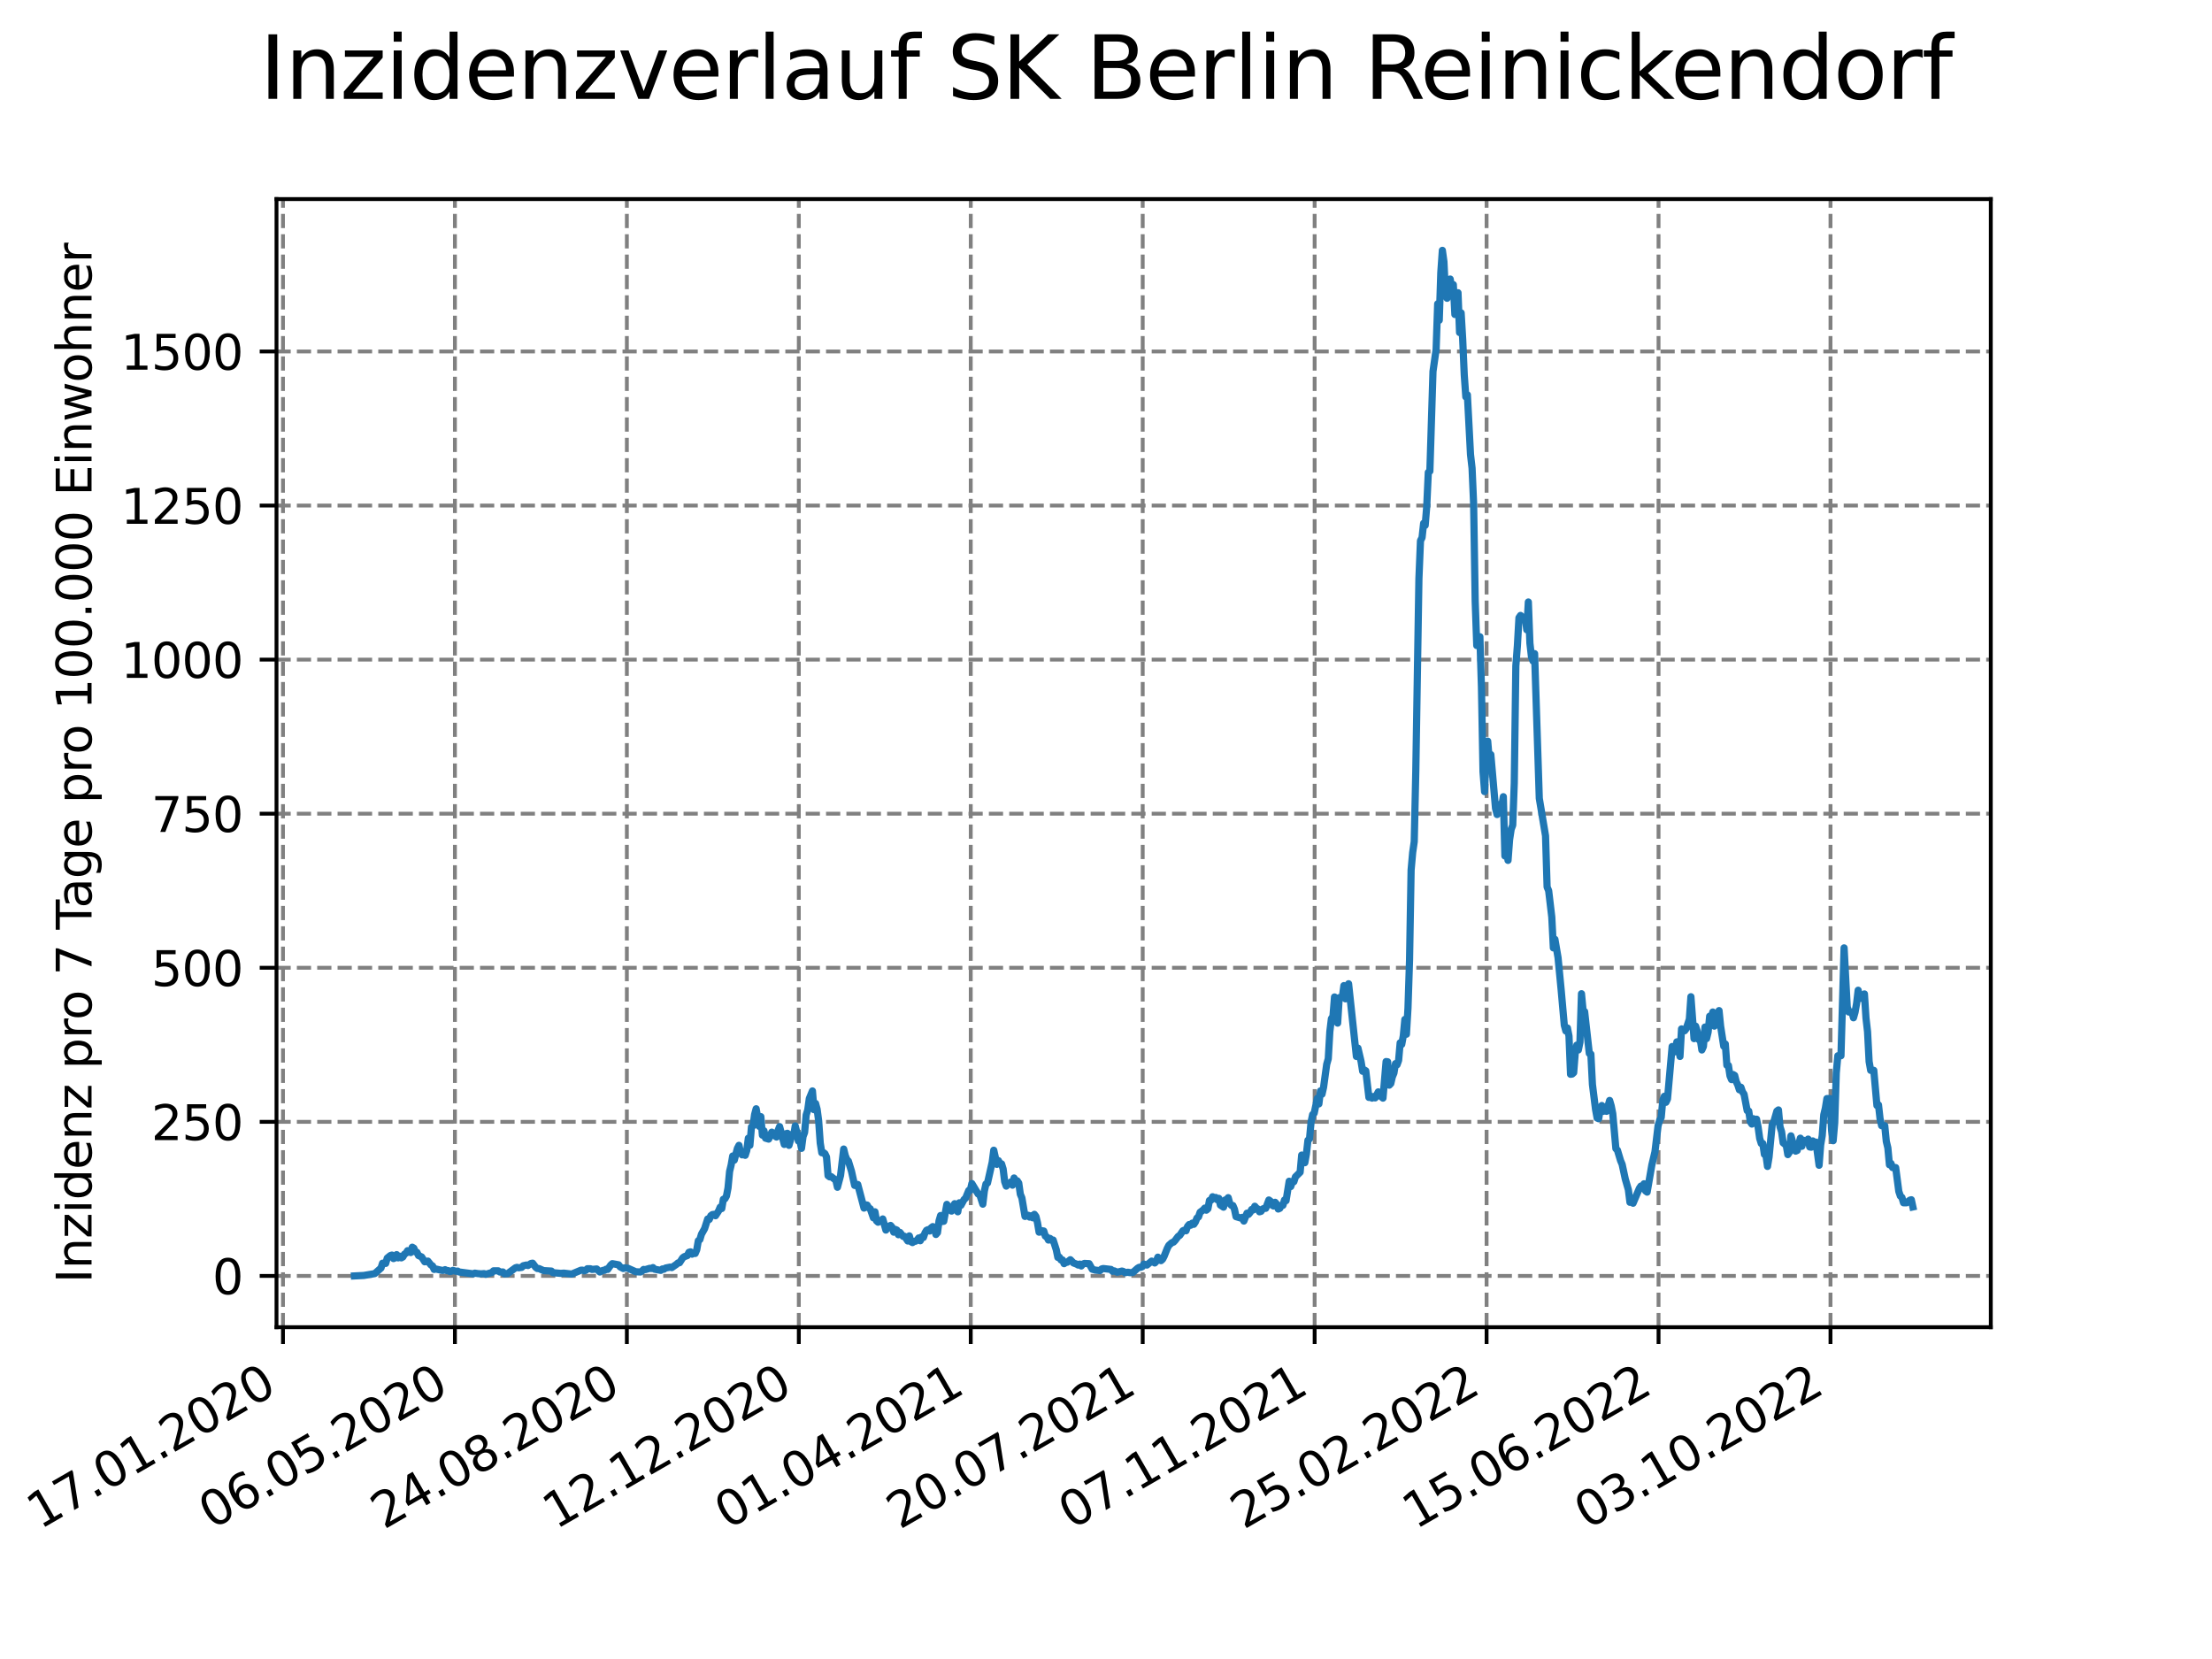 <?xml version="1.0" encoding="utf-8" standalone="no"?>
<!DOCTYPE svg PUBLIC "-//W3C//DTD SVG 1.1//EN"
  "http://www.w3.org/Graphics/SVG/1.1/DTD/svg11.dtd">
<svg xmlns:xlink="http://www.w3.org/1999/xlink" width="460.8pt" height="345.6pt" viewBox="0 0 460.8 345.6" xmlns="http://www.w3.org/2000/svg" version="1.1">
 <defs>
  <style type="text/css">*{stroke-linejoin: round; stroke-linecap: butt}</style>
 </defs>
 <g id="figure_1">
  <g id="patch_1">
   <path d="M 0 345.6 
L 460.8 345.6 
L 460.8 0 
L 0 0 
z
" style="fill: #ffffff"/>
  </g>
  <g id="axes_1">
   <g id="patch_2">
    <path d="M 57.6 276.48 
L 414.72 276.48 
L 414.72 41.472 
L 57.6 41.472 
z
" style="fill: #ffffff"/>
   </g>
   <g id="matplotlib.axis_1">
    <g id="xtick_1">
     <g id="line2d_1">
      <path d="M 58.949 276.48 
L 58.949 41.472 
" clip-path="url(#pa31b7116de)" style="fill: none; stroke-dasharray: 2.96,1.28; stroke-dashoffset: 0; stroke: #808080; stroke-width: 0.8"/>
     </g>
     <g id="line2d_2">
      <defs>
       <path id="m10258fcfb2" d="M 0 0 
L 0 3.5 
" style="stroke: #000000; stroke-width: 0.8"/>
      </defs>
      <g>
       <use xlink:href="#m10258fcfb2" x="58.949" y="276.48" style="stroke: #000000; stroke-width: 0.8"/>
      </g>
     </g>
     <g id="text_1">
      <!-- 17.01.2020 -->
      <g transform="translate(8.323 318.689) rotate(-30) scale(0.1 -0.1)">
       <defs>
        <path id="DejaVuSans-31" d="M 794 531 
L 1825 531 
L 1825 4091 
L 703 3866 
L 703 4441 
L 1819 4666 
L 2450 4666 
L 2450 531 
L 3481 531 
L 3481 0 
L 794 0 
L 794 531 
z
" transform="scale(0.016)"/>
        <path id="DejaVuSans-37" d="M 525 4666 
L 3525 4666 
L 3525 4397 
L 1831 0 
L 1172 0 
L 2766 4134 
L 525 4134 
L 525 4666 
z
" transform="scale(0.016)"/>
        <path id="DejaVuSans-2e" d="M 684 794 
L 1344 794 
L 1344 0 
L 684 0 
L 684 794 
z
" transform="scale(0.016)"/>
        <path id="DejaVuSans-30" d="M 2034 4250 
Q 1547 4250 1301 3770 
Q 1056 3291 1056 2328 
Q 1056 1369 1301 889 
Q 1547 409 2034 409 
Q 2525 409 2770 889 
Q 3016 1369 3016 2328 
Q 3016 3291 2770 3770 
Q 2525 4250 2034 4250 
z
M 2034 4750 
Q 2819 4750 3233 4129 
Q 3647 3509 3647 2328 
Q 3647 1150 3233 529 
Q 2819 -91 2034 -91 
Q 1250 -91 836 529 
Q 422 1150 422 2328 
Q 422 3509 836 4129 
Q 1250 4750 2034 4750 
z
" transform="scale(0.016)"/>
        <path id="DejaVuSans-32" d="M 1228 531 
L 3431 531 
L 3431 0 
L 469 0 
L 469 531 
Q 828 903 1448 1529 
Q 2069 2156 2228 2338 
Q 2531 2678 2651 2914 
Q 2772 3150 2772 3378 
Q 2772 3750 2511 3984 
Q 2250 4219 1831 4219 
Q 1534 4219 1204 4116 
Q 875 4013 500 3803 
L 500 4441 
Q 881 4594 1212 4672 
Q 1544 4750 1819 4750 
Q 2544 4750 2975 4387 
Q 3406 4025 3406 3419 
Q 3406 3131 3298 2873 
Q 3191 2616 2906 2266 
Q 2828 2175 2409 1742 
Q 1991 1309 1228 531 
z
" transform="scale(0.016)"/>
       </defs>
       <use xlink:href="#DejaVuSans-31"/>
       <use xlink:href="#DejaVuSans-37" x="63.623"/>
       <use xlink:href="#DejaVuSans-2e" x="127.246"/>
       <use xlink:href="#DejaVuSans-30" x="159.033"/>
       <use xlink:href="#DejaVuSans-31" x="222.656"/>
       <use xlink:href="#DejaVuSans-2e" x="286.279"/>
       <use xlink:href="#DejaVuSans-32" x="318.066"/>
       <use xlink:href="#DejaVuSans-30" x="381.689"/>
       <use xlink:href="#DejaVuSans-32" x="445.312"/>
       <use xlink:href="#DejaVuSans-30" x="508.936"/>
      </g>
     </g>
    </g>
    <g id="xtick_2">
     <g id="line2d_3">
      <path d="M 94.768 276.48 
L 94.768 41.472 
" clip-path="url(#pa31b7116de)" style="fill: none; stroke-dasharray: 2.96,1.28; stroke-dashoffset: 0; stroke: #808080; stroke-width: 0.8"/>
     </g>
     <g id="line2d_4">
      <g>
       <use xlink:href="#m10258fcfb2" x="94.768" y="276.48" style="stroke: #000000; stroke-width: 0.8"/>
      </g>
     </g>
     <g id="text_2">
      <!-- 06.05.2020 -->
      <g transform="translate(44.143 318.689) rotate(-30) scale(0.1 -0.1)">
       <defs>
        <path id="DejaVuSans-36" d="M 2113 2584 
Q 1688 2584 1439 2293 
Q 1191 2003 1191 1497 
Q 1191 994 1439 701 
Q 1688 409 2113 409 
Q 2538 409 2786 701 
Q 3034 994 3034 1497 
Q 3034 2003 2786 2293 
Q 2538 2584 2113 2584 
z
M 3366 4563 
L 3366 3988 
Q 3128 4100 2886 4159 
Q 2644 4219 2406 4219 
Q 1781 4219 1451 3797 
Q 1122 3375 1075 2522 
Q 1259 2794 1537 2939 
Q 1816 3084 2150 3084 
Q 2853 3084 3261 2657 
Q 3669 2231 3669 1497 
Q 3669 778 3244 343 
Q 2819 -91 2113 -91 
Q 1303 -91 875 529 
Q 447 1150 447 2328 
Q 447 3434 972 4092 
Q 1497 4750 2381 4750 
Q 2619 4750 2861 4703 
Q 3103 4656 3366 4563 
z
" transform="scale(0.016)"/>
        <path id="DejaVuSans-35" d="M 691 4666 
L 3169 4666 
L 3169 4134 
L 1269 4134 
L 1269 2991 
Q 1406 3038 1543 3061 
Q 1681 3084 1819 3084 
Q 2600 3084 3056 2656 
Q 3513 2228 3513 1497 
Q 3513 744 3044 326 
Q 2575 -91 1722 -91 
Q 1428 -91 1123 -41 
Q 819 9 494 109 
L 494 744 
Q 775 591 1075 516 
Q 1375 441 1709 441 
Q 2250 441 2565 725 
Q 2881 1009 2881 1497 
Q 2881 1984 2565 2268 
Q 2250 2553 1709 2553 
Q 1456 2553 1204 2497 
Q 953 2441 691 2322 
L 691 4666 
z
" transform="scale(0.016)"/>
       </defs>
       <use xlink:href="#DejaVuSans-30"/>
       <use xlink:href="#DejaVuSans-36" x="63.623"/>
       <use xlink:href="#DejaVuSans-2e" x="127.246"/>
       <use xlink:href="#DejaVuSans-30" x="159.033"/>
       <use xlink:href="#DejaVuSans-35" x="222.656"/>
       <use xlink:href="#DejaVuSans-2e" x="286.279"/>
       <use xlink:href="#DejaVuSans-32" x="318.066"/>
       <use xlink:href="#DejaVuSans-30" x="381.689"/>
       <use xlink:href="#DejaVuSans-32" x="445.312"/>
       <use xlink:href="#DejaVuSans-30" x="508.936"/>
      </g>
     </g>
    </g>
    <g id="xtick_3">
     <g id="line2d_5">
      <path d="M 130.588 276.48 
L 130.588 41.472 
" clip-path="url(#pa31b7116de)" style="fill: none; stroke-dasharray: 2.96,1.28; stroke-dashoffset: 0; stroke: #808080; stroke-width: 0.8"/>
     </g>
     <g id="line2d_6">
      <g>
       <use xlink:href="#m10258fcfb2" x="130.588" y="276.48" style="stroke: #000000; stroke-width: 0.8"/>
      </g>
     </g>
     <g id="text_3">
      <!-- 24.08.2020 -->
      <g transform="translate(79.962 318.689) rotate(-30) scale(0.1 -0.1)">
       <defs>
        <path id="DejaVuSans-34" d="M 2419 4116 
L 825 1625 
L 2419 1625 
L 2419 4116 
z
M 2253 4666 
L 3047 4666 
L 3047 1625 
L 3713 1625 
L 3713 1100 
L 3047 1100 
L 3047 0 
L 2419 0 
L 2419 1100 
L 313 1100 
L 313 1709 
L 2253 4666 
z
" transform="scale(0.016)"/>
        <path id="DejaVuSans-38" d="M 2034 2216 
Q 1584 2216 1326 1975 
Q 1069 1734 1069 1313 
Q 1069 891 1326 650 
Q 1584 409 2034 409 
Q 2484 409 2743 651 
Q 3003 894 3003 1313 
Q 3003 1734 2745 1975 
Q 2488 2216 2034 2216 
z
M 1403 2484 
Q 997 2584 770 2862 
Q 544 3141 544 3541 
Q 544 4100 942 4425 
Q 1341 4750 2034 4750 
Q 2731 4750 3128 4425 
Q 3525 4100 3525 3541 
Q 3525 3141 3298 2862 
Q 3072 2584 2669 2484 
Q 3125 2378 3379 2068 
Q 3634 1759 3634 1313 
Q 3634 634 3220 271 
Q 2806 -91 2034 -91 
Q 1263 -91 848 271 
Q 434 634 434 1313 
Q 434 1759 690 2068 
Q 947 2378 1403 2484 
z
M 1172 3481 
Q 1172 3119 1398 2916 
Q 1625 2713 2034 2713 
Q 2441 2713 2670 2916 
Q 2900 3119 2900 3481 
Q 2900 3844 2670 4047 
Q 2441 4250 2034 4250 
Q 1625 4250 1398 4047 
Q 1172 3844 1172 3481 
z
" transform="scale(0.016)"/>
       </defs>
       <use xlink:href="#DejaVuSans-32"/>
       <use xlink:href="#DejaVuSans-34" x="63.623"/>
       <use xlink:href="#DejaVuSans-2e" x="127.246"/>
       <use xlink:href="#DejaVuSans-30" x="159.033"/>
       <use xlink:href="#DejaVuSans-38" x="222.656"/>
       <use xlink:href="#DejaVuSans-2e" x="286.279"/>
       <use xlink:href="#DejaVuSans-32" x="318.066"/>
       <use xlink:href="#DejaVuSans-30" x="381.689"/>
       <use xlink:href="#DejaVuSans-32" x="445.312"/>
       <use xlink:href="#DejaVuSans-30" x="508.936"/>
      </g>
     </g>
    </g>
    <g id="xtick_4">
     <g id="line2d_7">
      <path d="M 166.407 276.48 
L 166.407 41.472 
" clip-path="url(#pa31b7116de)" style="fill: none; stroke-dasharray: 2.96,1.28; stroke-dashoffset: 0; stroke: #808080; stroke-width: 0.8"/>
     </g>
     <g id="line2d_8">
      <g>
       <use xlink:href="#m10258fcfb2" x="166.407" y="276.48" style="stroke: #000000; stroke-width: 0.8"/>
      </g>
     </g>
     <g id="text_4">
      <!-- 12.12.2020 -->
      <g transform="translate(115.782 318.689) rotate(-30) scale(0.1 -0.1)">
       <use xlink:href="#DejaVuSans-31"/>
       <use xlink:href="#DejaVuSans-32" x="63.623"/>
       <use xlink:href="#DejaVuSans-2e" x="127.246"/>
       <use xlink:href="#DejaVuSans-31" x="159.033"/>
       <use xlink:href="#DejaVuSans-32" x="222.656"/>
       <use xlink:href="#DejaVuSans-2e" x="286.279"/>
       <use xlink:href="#DejaVuSans-32" x="318.066"/>
       <use xlink:href="#DejaVuSans-30" x="381.689"/>
       <use xlink:href="#DejaVuSans-32" x="445.312"/>
       <use xlink:href="#DejaVuSans-30" x="508.936"/>
      </g>
     </g>
    </g>
    <g id="xtick_5">
     <g id="line2d_9">
      <path d="M 202.226 276.48 
L 202.226 41.472 
" clip-path="url(#pa31b7116de)" style="fill: none; stroke-dasharray: 2.96,1.28; stroke-dashoffset: 0; stroke: #808080; stroke-width: 0.8"/>
     </g>
     <g id="line2d_10">
      <g>
       <use xlink:href="#m10258fcfb2" x="202.226" y="276.48" style="stroke: #000000; stroke-width: 0.8"/>
      </g>
     </g>
     <g id="text_5">
      <!-- 01.04.2021 -->
      <g transform="translate(151.601 318.689) rotate(-30) scale(0.1 -0.1)">
       <use xlink:href="#DejaVuSans-30"/>
       <use xlink:href="#DejaVuSans-31" x="63.623"/>
       <use xlink:href="#DejaVuSans-2e" x="127.246"/>
       <use xlink:href="#DejaVuSans-30" x="159.033"/>
       <use xlink:href="#DejaVuSans-34" x="222.656"/>
       <use xlink:href="#DejaVuSans-2e" x="286.279"/>
       <use xlink:href="#DejaVuSans-32" x="318.066"/>
       <use xlink:href="#DejaVuSans-30" x="381.689"/>
       <use xlink:href="#DejaVuSans-32" x="445.312"/>
       <use xlink:href="#DejaVuSans-31" x="508.936"/>
      </g>
     </g>
    </g>
    <g id="xtick_6">
     <g id="line2d_11">
      <path d="M 238.046 276.48 
L 238.046 41.472 
" clip-path="url(#pa31b7116de)" style="fill: none; stroke-dasharray: 2.96,1.28; stroke-dashoffset: 0; stroke: #808080; stroke-width: 0.8"/>
     </g>
     <g id="line2d_12">
      <g>
       <use xlink:href="#m10258fcfb2" x="238.046" y="276.48" style="stroke: #000000; stroke-width: 0.8"/>
      </g>
     </g>
     <g id="text_6">
      <!-- 20.07.2021 -->
      <g transform="translate(187.421 318.689) rotate(-30) scale(0.1 -0.1)">
       <use xlink:href="#DejaVuSans-32"/>
       <use xlink:href="#DejaVuSans-30" x="63.623"/>
       <use xlink:href="#DejaVuSans-2e" x="127.246"/>
       <use xlink:href="#DejaVuSans-30" x="159.033"/>
       <use xlink:href="#DejaVuSans-37" x="222.656"/>
       <use xlink:href="#DejaVuSans-2e" x="286.279"/>
       <use xlink:href="#DejaVuSans-32" x="318.066"/>
       <use xlink:href="#DejaVuSans-30" x="381.689"/>
       <use xlink:href="#DejaVuSans-32" x="445.312"/>
       <use xlink:href="#DejaVuSans-31" x="508.936"/>
      </g>
     </g>
    </g>
    <g id="xtick_7">
     <g id="line2d_13">
      <path d="M 273.865 276.48 
L 273.865 41.472 
" clip-path="url(#pa31b7116de)" style="fill: none; stroke-dasharray: 2.96,1.28; stroke-dashoffset: 0; stroke: #808080; stroke-width: 0.8"/>
     </g>
     <g id="line2d_14">
      <g>
       <use xlink:href="#m10258fcfb2" x="273.865" y="276.48" style="stroke: #000000; stroke-width: 0.8"/>
      </g>
     </g>
     <g id="text_7">
      <!-- 07.11.2021 -->
      <g transform="translate(223.24 318.689) rotate(-30) scale(0.1 -0.1)">
       <use xlink:href="#DejaVuSans-30"/>
       <use xlink:href="#DejaVuSans-37" x="63.623"/>
       <use xlink:href="#DejaVuSans-2e" x="127.246"/>
       <use xlink:href="#DejaVuSans-31" x="159.033"/>
       <use xlink:href="#DejaVuSans-31" x="222.656"/>
       <use xlink:href="#DejaVuSans-2e" x="286.279"/>
       <use xlink:href="#DejaVuSans-32" x="318.066"/>
       <use xlink:href="#DejaVuSans-30" x="381.689"/>
       <use xlink:href="#DejaVuSans-32" x="445.312"/>
       <use xlink:href="#DejaVuSans-31" x="508.936"/>
      </g>
     </g>
    </g>
    <g id="xtick_8">
     <g id="line2d_15">
      <path d="M 309.685 276.48 
L 309.685 41.472 
" clip-path="url(#pa31b7116de)" style="fill: none; stroke-dasharray: 2.96,1.28; stroke-dashoffset: 0; stroke: #808080; stroke-width: 0.8"/>
     </g>
     <g id="line2d_16">
      <g>
       <use xlink:href="#m10258fcfb2" x="309.685" y="276.48" style="stroke: #000000; stroke-width: 0.8"/>
      </g>
     </g>
     <g id="text_8">
      <!-- 25.02.2022 -->
      <g transform="translate(259.06 318.689) rotate(-30) scale(0.1 -0.1)">
       <use xlink:href="#DejaVuSans-32"/>
       <use xlink:href="#DejaVuSans-35" x="63.623"/>
       <use xlink:href="#DejaVuSans-2e" x="127.246"/>
       <use xlink:href="#DejaVuSans-30" x="159.033"/>
       <use xlink:href="#DejaVuSans-32" x="222.656"/>
       <use xlink:href="#DejaVuSans-2e" x="286.279"/>
       <use xlink:href="#DejaVuSans-32" x="318.066"/>
       <use xlink:href="#DejaVuSans-30" x="381.689"/>
       <use xlink:href="#DejaVuSans-32" x="445.312"/>
       <use xlink:href="#DejaVuSans-32" x="508.936"/>
      </g>
     </g>
    </g>
    <g id="xtick_9">
     <g id="line2d_17">
      <path d="M 345.504 276.48 
L 345.504 41.472 
" clip-path="url(#pa31b7116de)" style="fill: none; stroke-dasharray: 2.96,1.28; stroke-dashoffset: 0; stroke: #808080; stroke-width: 0.8"/>
     </g>
     <g id="line2d_18">
      <g>
       <use xlink:href="#m10258fcfb2" x="345.504" y="276.48" style="stroke: #000000; stroke-width: 0.8"/>
      </g>
     </g>
     <g id="text_9">
      <!-- 15.06.2022 -->
      <g transform="translate(294.879 318.689) rotate(-30) scale(0.1 -0.1)">
       <use xlink:href="#DejaVuSans-31"/>
       <use xlink:href="#DejaVuSans-35" x="63.623"/>
       <use xlink:href="#DejaVuSans-2e" x="127.246"/>
       <use xlink:href="#DejaVuSans-30" x="159.033"/>
       <use xlink:href="#DejaVuSans-36" x="222.656"/>
       <use xlink:href="#DejaVuSans-2e" x="286.279"/>
       <use xlink:href="#DejaVuSans-32" x="318.066"/>
       <use xlink:href="#DejaVuSans-30" x="381.689"/>
       <use xlink:href="#DejaVuSans-32" x="445.312"/>
       <use xlink:href="#DejaVuSans-32" x="508.936"/>
      </g>
     </g>
    </g>
    <g id="xtick_10">
     <g id="line2d_19">
      <path d="M 381.324 276.48 
L 381.324 41.472 
" clip-path="url(#pa31b7116de)" style="fill: none; stroke-dasharray: 2.96,1.28; stroke-dashoffset: 0; stroke: #808080; stroke-width: 0.8"/>
     </g>
     <g id="line2d_20">
      <g>
       <use xlink:href="#m10258fcfb2" x="381.324" y="276.48" style="stroke: #000000; stroke-width: 0.8"/>
      </g>
     </g>
     <g id="text_10">
      <!-- 03.10.2022 -->
      <g transform="translate(330.699 318.689) rotate(-30) scale(0.1 -0.1)">
       <defs>
        <path id="DejaVuSans-33" d="M 2597 2516 
Q 3050 2419 3304 2112 
Q 3559 1806 3559 1356 
Q 3559 666 3084 287 
Q 2609 -91 1734 -91 
Q 1441 -91 1130 -33 
Q 819 25 488 141 
L 488 750 
Q 750 597 1062 519 
Q 1375 441 1716 441 
Q 2309 441 2620 675 
Q 2931 909 2931 1356 
Q 2931 1769 2642 2001 
Q 2353 2234 1838 2234 
L 1294 2234 
L 1294 2753 
L 1863 2753 
Q 2328 2753 2575 2939 
Q 2822 3125 2822 3475 
Q 2822 3834 2567 4026 
Q 2313 4219 1838 4219 
Q 1578 4219 1281 4162 
Q 984 4106 628 3988 
L 628 4550 
Q 988 4650 1302 4700 
Q 1616 4750 1894 4750 
Q 2613 4750 3031 4423 
Q 3450 4097 3450 3541 
Q 3450 3153 3228 2886 
Q 3006 2619 2597 2516 
z
" transform="scale(0.016)"/>
       </defs>
       <use xlink:href="#DejaVuSans-30"/>
       <use xlink:href="#DejaVuSans-33" x="63.623"/>
       <use xlink:href="#DejaVuSans-2e" x="127.246"/>
       <use xlink:href="#DejaVuSans-31" x="159.033"/>
       <use xlink:href="#DejaVuSans-30" x="222.656"/>
       <use xlink:href="#DejaVuSans-2e" x="286.279"/>
       <use xlink:href="#DejaVuSans-32" x="318.066"/>
       <use xlink:href="#DejaVuSans-30" x="381.689"/>
       <use xlink:href="#DejaVuSans-32" x="445.312"/>
       <use xlink:href="#DejaVuSans-32" x="508.936"/>
      </g>
     </g>
    </g>
   </g>
   <g id="matplotlib.axis_2">
    <g id="ytick_1">
     <g id="line2d_21">
      <path d="M 57.6 265.798 
L 414.72 265.798 
" clip-path="url(#pa31b7116de)" style="fill: none; stroke-dasharray: 2.96,1.28; stroke-dashoffset: 0; stroke: #808080; stroke-width: 0.8"/>
     </g>
     <g id="line2d_22">
      <defs>
       <path id="m8089e42c45" d="M 0 0 
L -3.5 0 
" style="stroke: #000000; stroke-width: 0.8"/>
      </defs>
      <g>
       <use xlink:href="#m8089e42c45" x="57.6" y="265.798" style="stroke: #000000; stroke-width: 0.8"/>
      </g>
     </g>
     <g id="text_11">
      <!-- 0 -->
      <g transform="translate(44.237 269.597) scale(0.1 -0.1)">
       <use xlink:href="#DejaVuSans-30"/>
      </g>
     </g>
    </g>
    <g id="ytick_2">
     <g id="line2d_23">
      <path d="M 57.6 233.701 
L 414.72 233.701 
" clip-path="url(#pa31b7116de)" style="fill: none; stroke-dasharray: 2.96,1.28; stroke-dashoffset: 0; stroke: #808080; stroke-width: 0.8"/>
     </g>
     <g id="line2d_24">
      <g>
       <use xlink:href="#m8089e42c45" x="57.6" y="233.701" style="stroke: #000000; stroke-width: 0.8"/>
      </g>
     </g>
     <g id="text_12">
      <!-- 250 -->
      <g transform="translate(31.512 237.5) scale(0.1 -0.1)">
       <use xlink:href="#DejaVuSans-32"/>
       <use xlink:href="#DejaVuSans-35" x="63.623"/>
       <use xlink:href="#DejaVuSans-30" x="127.246"/>
      </g>
     </g>
    </g>
    <g id="ytick_3">
     <g id="line2d_25">
      <path d="M 57.6 201.604 
L 414.72 201.604 
" clip-path="url(#pa31b7116de)" style="fill: none; stroke-dasharray: 2.96,1.28; stroke-dashoffset: 0; stroke: #808080; stroke-width: 0.8"/>
     </g>
     <g id="line2d_26">
      <g>
       <use xlink:href="#m8089e42c45" x="57.6" y="201.604" style="stroke: #000000; stroke-width: 0.8"/>
      </g>
     </g>
     <g id="text_13">
      <!-- 500 -->
      <g transform="translate(31.512 205.403) scale(0.1 -0.1)">
       <use xlink:href="#DejaVuSans-35"/>
       <use xlink:href="#DejaVuSans-30" x="63.623"/>
       <use xlink:href="#DejaVuSans-30" x="127.246"/>
      </g>
     </g>
    </g>
    <g id="ytick_4">
     <g id="line2d_27">
      <path d="M 57.6 169.507 
L 414.72 169.507 
" clip-path="url(#pa31b7116de)" style="fill: none; stroke-dasharray: 2.96,1.28; stroke-dashoffset: 0; stroke: #808080; stroke-width: 0.8"/>
     </g>
     <g id="line2d_28">
      <g>
       <use xlink:href="#m8089e42c45" x="57.6" y="169.507" style="stroke: #000000; stroke-width: 0.8"/>
      </g>
     </g>
     <g id="text_14">
      <!-- 750 -->
      <g transform="translate(31.512 173.306) scale(0.1 -0.1)">
       <use xlink:href="#DejaVuSans-37"/>
       <use xlink:href="#DejaVuSans-35" x="63.623"/>
       <use xlink:href="#DejaVuSans-30" x="127.246"/>
      </g>
     </g>
    </g>
    <g id="ytick_5">
     <g id="line2d_29">
      <path d="M 57.6 137.41 
L 414.72 137.41 
" clip-path="url(#pa31b7116de)" style="fill: none; stroke-dasharray: 2.96,1.28; stroke-dashoffset: 0; stroke: #808080; stroke-width: 0.8"/>
     </g>
     <g id="line2d_30">
      <g>
       <use xlink:href="#m8089e42c45" x="57.6" y="137.41" style="stroke: #000000; stroke-width: 0.8"/>
      </g>
     </g>
     <g id="text_15">
      <!-- 1000 -->
      <g transform="translate(25.15 141.209) scale(0.1 -0.1)">
       <use xlink:href="#DejaVuSans-31"/>
       <use xlink:href="#DejaVuSans-30" x="63.623"/>
       <use xlink:href="#DejaVuSans-30" x="127.246"/>
       <use xlink:href="#DejaVuSans-30" x="190.869"/>
      </g>
     </g>
    </g>
    <g id="ytick_6">
     <g id="line2d_31">
      <path d="M 57.6 105.313 
L 414.72 105.313 
" clip-path="url(#pa31b7116de)" style="fill: none; stroke-dasharray: 2.96,1.28; stroke-dashoffset: 0; stroke: #808080; stroke-width: 0.8"/>
     </g>
     <g id="line2d_32">
      <g>
       <use xlink:href="#m8089e42c45" x="57.6" y="105.313" style="stroke: #000000; stroke-width: 0.8"/>
      </g>
     </g>
     <g id="text_16">
      <!-- 1250 -->
      <g transform="translate(25.15 109.112) scale(0.1 -0.1)">
       <use xlink:href="#DejaVuSans-31"/>
       <use xlink:href="#DejaVuSans-32" x="63.623"/>
       <use xlink:href="#DejaVuSans-35" x="127.246"/>
       <use xlink:href="#DejaVuSans-30" x="190.869"/>
      </g>
     </g>
    </g>
    <g id="ytick_7">
     <g id="line2d_33">
      <path d="M 57.6 73.215 
L 414.72 73.215 
" clip-path="url(#pa31b7116de)" style="fill: none; stroke-dasharray: 2.96,1.28; stroke-dashoffset: 0; stroke: #808080; stroke-width: 0.8"/>
     </g>
     <g id="line2d_34">
      <g>
       <use xlink:href="#m8089e42c45" x="57.6" y="73.215" style="stroke: #000000; stroke-width: 0.8"/>
      </g>
     </g>
     <g id="text_17">
      <!-- 1500 -->
      <g transform="translate(25.15 77.015) scale(0.1 -0.1)">
       <use xlink:href="#DejaVuSans-31"/>
       <use xlink:href="#DejaVuSans-35" x="63.623"/>
       <use xlink:href="#DejaVuSans-30" x="127.246"/>
       <use xlink:href="#DejaVuSans-30" x="190.869"/>
      </g>
     </g>
    </g>
    <g id="text_18">
     <!-- Inzidenz pro 7 Tage pro 100.000 Einwohner -->
     <g transform="translate(19.07 267.301) rotate(-90) scale(0.1 -0.1)">
      <defs>
       <path id="DejaVuSans-49" d="M 628 4666 
L 1259 4666 
L 1259 0 
L 628 0 
L 628 4666 
z
" transform="scale(0.016)"/>
       <path id="DejaVuSans-6e" d="M 3513 2113 
L 3513 0 
L 2938 0 
L 2938 2094 
Q 2938 2591 2744 2837 
Q 2550 3084 2163 3084 
Q 1697 3084 1428 2787 
Q 1159 2491 1159 1978 
L 1159 0 
L 581 0 
L 581 3500 
L 1159 3500 
L 1159 2956 
Q 1366 3272 1645 3428 
Q 1925 3584 2291 3584 
Q 2894 3584 3203 3211 
Q 3513 2838 3513 2113 
z
" transform="scale(0.016)"/>
       <path id="DejaVuSans-7a" d="M 353 3500 
L 3084 3500 
L 3084 2975 
L 922 459 
L 3084 459 
L 3084 0 
L 275 0 
L 275 525 
L 2438 3041 
L 353 3041 
L 353 3500 
z
" transform="scale(0.016)"/>
       <path id="DejaVuSans-69" d="M 603 3500 
L 1178 3500 
L 1178 0 
L 603 0 
L 603 3500 
z
M 603 4863 
L 1178 4863 
L 1178 4134 
L 603 4134 
L 603 4863 
z
" transform="scale(0.016)"/>
       <path id="DejaVuSans-64" d="M 2906 2969 
L 2906 4863 
L 3481 4863 
L 3481 0 
L 2906 0 
L 2906 525 
Q 2725 213 2448 61 
Q 2172 -91 1784 -91 
Q 1150 -91 751 415 
Q 353 922 353 1747 
Q 353 2572 751 3078 
Q 1150 3584 1784 3584 
Q 2172 3584 2448 3432 
Q 2725 3281 2906 2969 
z
M 947 1747 
Q 947 1113 1208 752 
Q 1469 391 1925 391 
Q 2381 391 2643 752 
Q 2906 1113 2906 1747 
Q 2906 2381 2643 2742 
Q 2381 3103 1925 3103 
Q 1469 3103 1208 2742 
Q 947 2381 947 1747 
z
" transform="scale(0.016)"/>
       <path id="DejaVuSans-65" d="M 3597 1894 
L 3597 1613 
L 953 1613 
Q 991 1019 1311 708 
Q 1631 397 2203 397 
Q 2534 397 2845 478 
Q 3156 559 3463 722 
L 3463 178 
Q 3153 47 2828 -22 
Q 2503 -91 2169 -91 
Q 1331 -91 842 396 
Q 353 884 353 1716 
Q 353 2575 817 3079 
Q 1281 3584 2069 3584 
Q 2775 3584 3186 3129 
Q 3597 2675 3597 1894 
z
M 3022 2063 
Q 3016 2534 2758 2815 
Q 2500 3097 2075 3097 
Q 1594 3097 1305 2825 
Q 1016 2553 972 2059 
L 3022 2063 
z
" transform="scale(0.016)"/>
       <path id="DejaVuSans-20" transform="scale(0.016)"/>
       <path id="DejaVuSans-70" d="M 1159 525 
L 1159 -1331 
L 581 -1331 
L 581 3500 
L 1159 3500 
L 1159 2969 
Q 1341 3281 1617 3432 
Q 1894 3584 2278 3584 
Q 2916 3584 3314 3078 
Q 3713 2572 3713 1747 
Q 3713 922 3314 415 
Q 2916 -91 2278 -91 
Q 1894 -91 1617 61 
Q 1341 213 1159 525 
z
M 3116 1747 
Q 3116 2381 2855 2742 
Q 2594 3103 2138 3103 
Q 1681 3103 1420 2742 
Q 1159 2381 1159 1747 
Q 1159 1113 1420 752 
Q 1681 391 2138 391 
Q 2594 391 2855 752 
Q 3116 1113 3116 1747 
z
" transform="scale(0.016)"/>
       <path id="DejaVuSans-72" d="M 2631 2963 
Q 2534 3019 2420 3045 
Q 2306 3072 2169 3072 
Q 1681 3072 1420 2755 
Q 1159 2438 1159 1844 
L 1159 0 
L 581 0 
L 581 3500 
L 1159 3500 
L 1159 2956 
Q 1341 3275 1631 3429 
Q 1922 3584 2338 3584 
Q 2397 3584 2469 3576 
Q 2541 3569 2628 3553 
L 2631 2963 
z
" transform="scale(0.016)"/>
       <path id="DejaVuSans-6f" d="M 1959 3097 
Q 1497 3097 1228 2736 
Q 959 2375 959 1747 
Q 959 1119 1226 758 
Q 1494 397 1959 397 
Q 2419 397 2687 759 
Q 2956 1122 2956 1747 
Q 2956 2369 2687 2733 
Q 2419 3097 1959 3097 
z
M 1959 3584 
Q 2709 3584 3137 3096 
Q 3566 2609 3566 1747 
Q 3566 888 3137 398 
Q 2709 -91 1959 -91 
Q 1206 -91 779 398 
Q 353 888 353 1747 
Q 353 2609 779 3096 
Q 1206 3584 1959 3584 
z
" transform="scale(0.016)"/>
       <path id="DejaVuSans-54" d="M -19 4666 
L 3928 4666 
L 3928 4134 
L 2272 4134 
L 2272 0 
L 1638 0 
L 1638 4134 
L -19 4134 
L -19 4666 
z
" transform="scale(0.016)"/>
       <path id="DejaVuSans-61" d="M 2194 1759 
Q 1497 1759 1228 1600 
Q 959 1441 959 1056 
Q 959 750 1161 570 
Q 1363 391 1709 391 
Q 2188 391 2477 730 
Q 2766 1069 2766 1631 
L 2766 1759 
L 2194 1759 
z
M 3341 1997 
L 3341 0 
L 2766 0 
L 2766 531 
Q 2569 213 2275 61 
Q 1981 -91 1556 -91 
Q 1019 -91 701 211 
Q 384 513 384 1019 
Q 384 1609 779 1909 
Q 1175 2209 1959 2209 
L 2766 2209 
L 2766 2266 
Q 2766 2663 2505 2880 
Q 2244 3097 1772 3097 
Q 1472 3097 1187 3025 
Q 903 2953 641 2809 
L 641 3341 
Q 956 3463 1253 3523 
Q 1550 3584 1831 3584 
Q 2591 3584 2966 3190 
Q 3341 2797 3341 1997 
z
" transform="scale(0.016)"/>
       <path id="DejaVuSans-67" d="M 2906 1791 
Q 2906 2416 2648 2759 
Q 2391 3103 1925 3103 
Q 1463 3103 1205 2759 
Q 947 2416 947 1791 
Q 947 1169 1205 825 
Q 1463 481 1925 481 
Q 2391 481 2648 825 
Q 2906 1169 2906 1791 
z
M 3481 434 
Q 3481 -459 3084 -895 
Q 2688 -1331 1869 -1331 
Q 1566 -1331 1297 -1286 
Q 1028 -1241 775 -1147 
L 775 -588 
Q 1028 -725 1275 -790 
Q 1522 -856 1778 -856 
Q 2344 -856 2625 -561 
Q 2906 -266 2906 331 
L 2906 616 
Q 2728 306 2450 153 
Q 2172 0 1784 0 
Q 1141 0 747 490 
Q 353 981 353 1791 
Q 353 2603 747 3093 
Q 1141 3584 1784 3584 
Q 2172 3584 2450 3431 
Q 2728 3278 2906 2969 
L 2906 3500 
L 3481 3500 
L 3481 434 
z
" transform="scale(0.016)"/>
       <path id="DejaVuSans-45" d="M 628 4666 
L 3578 4666 
L 3578 4134 
L 1259 4134 
L 1259 2753 
L 3481 2753 
L 3481 2222 
L 1259 2222 
L 1259 531 
L 3634 531 
L 3634 0 
L 628 0 
L 628 4666 
z
" transform="scale(0.016)"/>
       <path id="DejaVuSans-77" d="M 269 3500 
L 844 3500 
L 1563 769 
L 2278 3500 
L 2956 3500 
L 3675 769 
L 4391 3500 
L 4966 3500 
L 4050 0 
L 3372 0 
L 2619 2869 
L 1863 0 
L 1184 0 
L 269 3500 
z
" transform="scale(0.016)"/>
       <path id="DejaVuSans-68" d="M 3513 2113 
L 3513 0 
L 2938 0 
L 2938 2094 
Q 2938 2591 2744 2837 
Q 2550 3084 2163 3084 
Q 1697 3084 1428 2787 
Q 1159 2491 1159 1978 
L 1159 0 
L 581 0 
L 581 4863 
L 1159 4863 
L 1159 2956 
Q 1366 3272 1645 3428 
Q 1925 3584 2291 3584 
Q 2894 3584 3203 3211 
Q 3513 2838 3513 2113 
z
" transform="scale(0.016)"/>
      </defs>
      <use xlink:href="#DejaVuSans-49"/>
      <use xlink:href="#DejaVuSans-6e" x="29.492"/>
      <use xlink:href="#DejaVuSans-7a" x="92.871"/>
      <use xlink:href="#DejaVuSans-69" x="145.361"/>
      <use xlink:href="#DejaVuSans-64" x="173.145"/>
      <use xlink:href="#DejaVuSans-65" x="236.621"/>
      <use xlink:href="#DejaVuSans-6e" x="298.145"/>
      <use xlink:href="#DejaVuSans-7a" x="361.523"/>
      <use xlink:href="#DejaVuSans-20" x="414.014"/>
      <use xlink:href="#DejaVuSans-70" x="445.801"/>
      <use xlink:href="#DejaVuSans-72" x="509.277"/>
      <use xlink:href="#DejaVuSans-6f" x="548.141"/>
      <use xlink:href="#DejaVuSans-20" x="609.322"/>
      <use xlink:href="#DejaVuSans-37" x="641.109"/>
      <use xlink:href="#DejaVuSans-20" x="704.732"/>
      <use xlink:href="#DejaVuSans-54" x="736.52"/>
      <use xlink:href="#DejaVuSans-61" x="781.104"/>
      <use xlink:href="#DejaVuSans-67" x="842.383"/>
      <use xlink:href="#DejaVuSans-65" x="905.859"/>
      <use xlink:href="#DejaVuSans-20" x="967.383"/>
      <use xlink:href="#DejaVuSans-70" x="999.17"/>
      <use xlink:href="#DejaVuSans-72" x="1062.646"/>
      <use xlink:href="#DejaVuSans-6f" x="1101.51"/>
      <use xlink:href="#DejaVuSans-20" x="1162.691"/>
      <use xlink:href="#DejaVuSans-31" x="1194.479"/>
      <use xlink:href="#DejaVuSans-30" x="1258.102"/>
      <use xlink:href="#DejaVuSans-30" x="1321.725"/>
      <use xlink:href="#DejaVuSans-2e" x="1385.348"/>
      <use xlink:href="#DejaVuSans-30" x="1417.135"/>
      <use xlink:href="#DejaVuSans-30" x="1480.758"/>
      <use xlink:href="#DejaVuSans-30" x="1544.381"/>
      <use xlink:href="#DejaVuSans-20" x="1608.004"/>
      <use xlink:href="#DejaVuSans-45" x="1639.791"/>
      <use xlink:href="#DejaVuSans-69" x="1702.975"/>
      <use xlink:href="#DejaVuSans-6e" x="1730.758"/>
      <use xlink:href="#DejaVuSans-77" x="1794.137"/>
      <use xlink:href="#DejaVuSans-6f" x="1875.924"/>
      <use xlink:href="#DejaVuSans-68" x="1937.105"/>
      <use xlink:href="#DejaVuSans-6e" x="2000.484"/>
      <use xlink:href="#DejaVuSans-65" x="2063.863"/>
      <use xlink:href="#DejaVuSans-72" x="2125.387"/>
     </g>
    </g>
   </g>
   <g id="line2d_35">
    <path d="M 73.833 265.798 
L 75.787 265.701 
L 78.066 265.316 
L 79.368 264.158 
L 79.694 263.145 
L 80.345 263.194 
L 80.671 262.084 
L 81.322 261.554 
L 81.648 261.457 
L 81.974 262.181 
L 82.299 262.036 
L 82.625 261.361 
L 82.95 262.036 
L 83.276 261.699 
L 83.602 262.036 
L 83.927 261.843 
L 84.253 261.265 
L 84.579 261.072 
L 84.904 260.541 
L 85.555 260.927 
L 85.881 259.818 
L 86.207 260.011 
L 86.532 260.782 
L 86.858 260.879 
L 87.184 261.554 
L 87.835 261.843 
L 88.486 262.856 
L 89.137 262.711 
L 89.789 263.531 
L 90.114 263.724 
L 90.44 264.447 
L 90.766 264.351 
L 92.068 264.64 
L 92.394 264.64 
L 92.719 264.496 
L 93.045 264.689 
L 93.371 264.689 
L 93.696 264.882 
L 94.022 264.833 
L 94.348 264.64 
L 94.999 264.833 
L 95.324 264.785 
L 95.65 264.978 
L 98.581 265.364 
L 98.906 265.219 
L 99.558 265.316 
L 100.209 265.364 
L 100.86 265.316 
L 101.186 265.46 
L 102.488 265.074 
L 102.814 264.737 
L 103.791 264.737 
L 104.116 264.978 
L 104.768 264.978 
L 105.093 265.364 
L 105.745 265.316 
L 107.373 264.11 
L 107.698 264.013 
L 108.024 264.11 
L 108.675 264.013 
L 109.001 263.676 
L 109.652 263.531 
L 109.978 263.628 
L 110.629 263.194 
L 110.955 263.145 
L 111.606 264.013 
L 111.932 264.255 
L 112.257 264.255 
L 113.234 264.689 
L 114.862 264.785 
L 115.188 265.123 
L 116.816 265.267 
L 117.467 265.219 
L 119.095 265.412 
L 121.049 264.592 
L 121.375 264.592 
L 121.701 264.737 
L 122.026 264.64 
L 122.352 264.303 
L 123.003 264.303 
L 123.329 264.447 
L 124.306 264.351 
L 124.957 264.978 
L 125.608 264.64 
L 125.934 264.64 
L 126.259 264.399 
L 126.585 264.447 
L 127.236 263.531 
L 127.562 263.242 
L 128.864 263.483 
L 129.19 263.917 
L 129.841 264.255 
L 130.167 264.11 
L 130.818 264.206 
L 132.446 264.93 
L 133.423 264.978 
L 133.749 264.785 
L 134.075 264.447 
L 134.4 264.496 
L 135.051 264.303 
L 135.377 264.206 
L 135.703 264.255 
L 136.028 264.062 
L 136.354 264.399 
L 137.656 264.64 
L 137.982 264.351 
L 138.308 264.399 
L 138.633 264.158 
L 139.61 263.965 
L 139.936 264.062 
L 140.913 263.386 
L 141.238 263.097 
L 141.564 263.049 
L 142.215 262.036 
L 142.541 261.795 
L 143.192 261.554 
L 143.518 260.879 
L 143.843 260.782 
L 144.169 261.265 
L 144.495 260.975 
L 144.82 261.12 
L 145.146 260.348 
L 145.472 258.467 
L 145.797 258.226 
L 146.123 257.117 
L 146.774 255.96 
L 147.425 253.934 
L 147.751 254.031 
L 148.077 253.259 
L 148.402 253.018 
L 148.728 252.97 
L 149.054 253.259 
L 149.705 252.246 
L 150.03 251.475 
L 150.356 251.764 
L 150.682 249.835 
L 151.007 249.738 
L 151.333 249.16 
L 151.659 247.472 
L 151.984 244.048 
L 152.31 242.697 
L 152.636 240.816 
L 152.961 241.685 
L 153.612 239.225 
L 153.938 238.598 
L 154.264 240.045 
L 154.589 240.575 
L 154.915 240.093 
L 155.241 240.672 
L 155.566 239.659 
L 155.892 237.103 
L 156.217 238.598 
L 156.543 234.74 
L 156.869 234.547 
L 157.194 232.184 
L 157.52 230.978 
L 158.171 234.643 
L 158.497 232.618 
L 158.823 236.476 
L 159.148 235.56 
L 159.474 237.103 
L 160.125 237.296 
L 160.776 235.849 
L 161.102 236.138 
L 161.428 236.621 
L 161.753 236.862 
L 162.079 235.512 
L 162.404 234.692 
L 163.381 238.405 
L 163.707 236.187 
L 164.033 236.09 
L 164.358 238.598 
L 165.01 236.283 
L 165.335 236.573 
L 165.661 234.547 
L 165.986 235.849 
L 166.312 237.682 
L 166.638 237.634 
L 166.963 239.225 
L 167.289 236.765 
L 167.615 235.897 
L 167.94 232.28 
L 168.266 231.219 
L 168.591 228.856 
L 169.243 227.265 
L 169.568 231.171 
L 169.894 229.869 
L 170.22 231.075 
L 170.545 233.534 
L 170.871 238.116 
L 171.197 240.141 
L 171.522 240.093 
L 171.848 240.334 
L 172.173 241.009 
L 172.499 244.916 
L 172.825 245.157 
L 173.15 245.109 
L 174.127 245.88 
L 174.453 247.327 
L 175.104 244.867 
L 175.755 239.37 
L 176.081 240.72 
L 176.407 241.54 
L 176.732 241.877 
L 177.384 243.999 
L 178.035 246.941 
L 178.36 246.989 
L 178.686 246.748 
L 179.989 251.667 
L 180.314 250.992 
L 180.64 251.04 
L 180.965 251.619 
L 181.291 251.812 
L 181.942 253.693 
L 182.268 252.439 
L 182.594 254.32 
L 182.919 254.609 
L 183.245 254.416 
L 183.571 254.368 
L 183.896 253.934 
L 184.547 256.249 
L 185.199 255.429 
L 185.524 255.284 
L 185.85 255.67 
L 186.176 256.683 
L 186.501 256.104 
L 186.827 256.249 
L 187.152 257.213 
L 187.478 256.731 
L 188.129 257.551 
L 188.455 257.551 
L 189.106 258.516 
L 189.432 257.455 
L 189.758 258.66 
L 190.083 258.853 
L 190.409 258.612 
L 190.734 258.564 
L 191.06 258.323 
L 191.386 257.889 
L 191.711 258.467 
L 192.037 257.648 
L 192.363 257.792 
L 192.688 256.828 
L 193.014 256.297 
L 193.339 256.153 
L 193.665 256.442 
L 193.991 255.767 
L 194.316 255.526 
L 194.642 255.67 
L 194.968 257.165 
L 195.293 256.779 
L 195.619 254.32 
L 195.945 253.211 
L 196.27 254.465 
L 196.596 254.416 
L 197.247 250.896 
L 197.898 252.005 
L 198.224 252.294 
L 198.55 251.233 
L 198.875 250.751 
L 199.201 251.86 
L 199.526 252.439 
L 199.852 250.558 
L 200.178 251.089 
L 200.829 249.883 
L 201.155 249.594 
L 201.806 248.002 
L 202.132 247.954 
L 202.457 246.555 
L 203.76 248.726 
L 204.085 248.822 
L 204.737 250.848 
L 205.062 248.099 
L 205.388 246.652 
L 205.713 246.459 
L 206.69 242.119 
L 207.016 239.611 
L 207.667 242.553 
L 207.993 241.781 
L 208.319 242.408 
L 208.644 242.456 
L 208.97 243.517 
L 209.295 246.17 
L 209.621 247.086 
L 209.947 246.652 
L 210.272 246.652 
L 210.598 246.218 
L 210.924 246.893 
L 211.249 245.398 
L 211.575 245.977 
L 211.9 245.977 
L 212.226 246.459 
L 212.552 248.774 
L 212.877 249.545 
L 213.529 253.404 
L 214.18 253.162 
L 214.506 253.548 
L 214.831 253.259 
L 215.157 253.693 
L 215.482 252.97 
L 215.808 253.404 
L 216.134 254.754 
L 216.459 256.683 
L 216.785 256.635 
L 217.111 256.394 
L 217.436 256.442 
L 217.762 257.503 
L 218.087 257.696 
L 218.413 258.323 
L 218.739 257.985 
L 219.064 258.371 
L 219.39 258.323 
L 220.041 260.348 
L 220.367 261.94 
L 220.693 261.891 
L 221.018 262.47 
L 221.344 262.47 
L 221.669 263.242 
L 221.995 263.001 
L 222.321 262.952 
L 222.972 262.422 
L 223.623 263.097 
L 224.274 263.338 
L 224.6 263.531 
L 224.926 263.338 
L 225.251 263.724 
L 225.577 263.338 
L 225.903 263.194 
L 226.88 263.242 
L 227.531 264.399 
L 228.182 264.592 
L 229.159 264.689 
L 229.485 264.351 
L 229.81 264.255 
L 231.438 264.447 
L 231.764 264.833 
L 232.09 264.737 
L 232.741 265.026 
L 233.718 264.785 
L 234.043 264.882 
L 234.369 265.123 
L 235.02 265.026 
L 235.346 265.123 
L 235.997 265.074 
L 236.974 264.206 
L 237.3 264.013 
L 237.625 264.013 
L 237.951 263.869 
L 238.277 263.338 
L 238.928 263.531 
L 239.905 262.711 
L 240.556 263.097 
L 240.882 262.76 
L 241.207 261.891 
L 241.859 262.615 
L 242.184 262.326 
L 242.51 261.699 
L 243.161 260.059 
L 243.487 259.432 
L 244.138 258.853 
L 244.464 258.757 
L 244.789 258.419 
L 245.44 257.551 
L 245.766 257.358 
L 246.417 256.394 
L 246.743 256.249 
L 247.069 256.394 
L 247.394 255.477 
L 247.72 255.092 
L 248.046 255.236 
L 248.371 254.802 
L 248.697 255.043 
L 249.022 254.561 
L 249.348 253.741 
L 249.674 253.5 
L 249.999 252.536 
L 250.651 252.053 
L 250.976 251.667 
L 251.302 252.101 
L 251.627 251.812 
L 251.953 250.076 
L 252.279 250.028 
L 252.604 249.304 
L 252.93 249.69 
L 253.256 249.449 
L 253.581 249.931 
L 253.907 249.642 
L 254.233 251.04 
L 254.884 251.475 
L 255.209 249.98 
L 255.535 249.883 
L 255.861 249.497 
L 256.186 250.703 
L 256.512 251.089 
L 256.838 251.137 
L 257.163 251.909 
L 257.489 253.452 
L 258.466 253.741 
L 258.791 253.596 
L 259.117 254.368 
L 259.768 252.728 
L 260.094 252.97 
L 260.42 252.584 
L 260.745 251.957 
L 261.071 252.053 
L 261.396 251.282 
L 261.722 251.667 
L 262.048 251.86 
L 262.373 252.439 
L 262.699 252.343 
L 263.025 251.86 
L 263.35 251.716 
L 263.676 251.716 
L 264.327 249.98 
L 264.653 250.221 
L 264.978 251.04 
L 265.304 251.233 
L 265.63 250.462 
L 265.955 250.848 
L 266.281 251.86 
L 266.607 251.716 
L 266.932 251.089 
L 267.258 251.089 
L 267.583 249.98 
L 267.909 250.124 
L 268.56 246.073 
L 268.886 247.182 
L 269.212 246.218 
L 269.537 246.17 
L 269.863 245.157 
L 270.84 244.192 
L 271.165 240.624 
L 271.491 242.119 
L 271.817 242.215 
L 272.142 240.431 
L 272.468 237.537 
L 272.794 237.248 
L 273.119 233.727 
L 273.445 232.184 
L 273.77 231.895 
L 274.422 228.808 
L 274.747 229.965 
L 275.073 227.265 
L 275.399 227.94 
L 275.724 226.493 
L 276.375 221.719 
L 276.701 220.561 
L 277.027 214.919 
L 277.352 212.218 
L 277.678 211.736 
L 278.004 207.685 
L 278.329 209.903 
L 278.655 213.134 
L 278.981 207.829 
L 279.632 207.733 
L 279.957 205.322 
L 280.283 208.071 
L 280.609 206.045 
L 280.934 204.936 
L 282.562 220.079 
L 282.888 218.343 
L 283.539 221.14 
L 283.865 223.166 
L 284.191 222.876 
L 284.516 223.069 
L 285.168 228.615 
L 285.493 228.326 
L 285.819 228.76 
L 286.144 228.422 
L 286.47 228.712 
L 287.121 227.458 
L 287.447 228.229 
L 288.098 228.76 
L 288.749 221.14 
L 289.075 221.188 
L 289.401 226.059 
L 289.726 225.722 
L 290.052 224.323 
L 290.378 223.551 
L 290.703 221.574 
L 291.029 221.815 
L 291.355 220.899 
L 291.68 217.234 
L 292.006 217.571 
L 292.331 215.787 
L 292.657 212.363 
L 292.983 215.449 
L 293.308 210 
L 293.634 199.969 
L 293.96 181.257 
L 294.285 177.591 
L 294.611 175.325 
L 294.936 160.664 
L 295.588 120.539 
L 295.913 112.63 
L 296.239 112.003 
L 296.565 109.013 
L 296.89 109.447 
L 297.216 105.493 
L 297.542 98.403 
L 297.867 98.162 
L 298.518 77.377 
L 299.17 72.795 
L 299.495 63.295 
L 299.821 66.719 
L 300.147 56.784 
L 300.472 52.154 
L 300.798 54.517 
L 301.123 61.269 
L 301.449 62.137 
L 301.775 58.858 
L 302.1 58.134 
L 302.426 60.063 
L 302.752 59.292 
L 303.077 65.513 
L 303.729 60.98 
L 304.054 69.275 
L 304.38 65.175 
L 304.705 70.673 
L 305.031 78.1 
L 305.357 82.682 
L 305.682 82.248 
L 306.334 94.69 
L 306.659 97.535 
L 306.985 105.01 
L 307.31 125.266 
L 307.636 134.477 
L 307.962 133.85 
L 308.287 132.644 
L 308.613 143.109 
L 308.939 160.76 
L 309.264 164.908 
L 309.59 156.661 
L 309.916 154.394 
L 310.241 158.253 
L 310.567 157.192 
L 311.544 168.38 
L 311.869 169.682 
L 312.521 167.56 
L 312.846 167.898 
L 313.172 165.969 
L 313.497 178.315 
L 313.823 176.772 
L 314.149 179.231 
L 314.474 174.939 
L 314.8 172.769 
L 315.126 171.901 
L 315.451 163.123 
L 315.777 138.721 
L 316.103 134.477 
L 316.428 128.69 
L 316.754 128.207 
L 317.405 128.786 
L 317.731 128.593 
L 318.056 131.198 
L 318.382 125.41 
L 318.708 133.995 
L 319.033 136.84 
L 319.359 137.708 
L 319.684 136.165 
L 320.661 166.306 
L 321.964 174.119 
L 322.29 184.777 
L 322.615 185.549 
L 323.266 191.047 
L 323.592 197.461 
L 323.918 195.676 
L 324.569 199.486 
L 325.22 206.238 
L 325.871 213.568 
L 326.197 214.774 
L 326.523 214.147 
L 326.848 215.835 
L 327.174 223.792 
L 327.5 223.744 
L 327.825 223.455 
L 328.151 219.356 
L 328.477 217.716 
L 328.802 218.729 
L 329.128 217.137 
L 329.453 207.01 
L 329.779 210.482 
L 330.105 210.723 
L 331.082 219.452 
L 331.407 219.597 
L 331.733 225.914 
L 332.384 231.123 
L 332.71 232.907 
L 333.035 233.052 
L 333.361 231.026 
L 333.687 230.303 
L 334.012 231.509 
L 334.338 230.592 
L 334.664 231.509 
L 335.315 229.242 
L 335.64 230.351 
L 335.966 231.991 
L 336.617 239.273 
L 336.943 239.611 
L 337.594 241.781 
L 337.92 242.553 
L 338.571 245.591 
L 339.222 247.858 
L 339.548 250.462 
L 339.874 249.787 
L 340.199 250.655 
L 341.502 247.568 
L 341.827 247.086 
L 342.153 247.568 
L 342.479 246.604 
L 342.804 248.099 
L 343.13 248.34 
L 344.107 242.697 
L 344.758 239.948 
L 345.409 234.499 
L 345.735 233.39 
L 346.061 232.811 
L 346.386 229.194 
L 346.712 228.374 
L 347.038 229.628 
L 347.363 228.953 
L 348.34 218.005 
L 348.991 219.115 
L 349.317 217.041 
L 349.643 216.993 
L 349.968 220.079 
L 350.294 214.34 
L 350.619 214.629 
L 350.945 214.726 
L 351.271 214.292 
L 351.922 212.315 
L 352.248 207.637 
L 352.899 216.366 
L 353.225 213.761 
L 353.55 214.774 
L 353.876 216.559 
L 354.201 216.559 
L 354.527 218.729 
L 354.853 218.005 
L 355.178 213.954 
L 355.504 216.366 
L 355.83 215.015 
L 356.155 211.688 
L 356.481 212.218 
L 356.806 210.82 
L 357.132 213.761 
L 357.458 212.315 
L 357.783 211.929 
L 358.109 210.53 
L 358.435 213.761 
L 359.086 217.957 
L 359.411 217.475 
L 359.737 221.912 
L 360.063 221.96 
L 360.388 224.13 
L 360.714 224.902 
L 361.04 223.841 
L 361.365 224.034 
L 361.691 225.336 
L 362.017 226.011 
L 362.342 227.024 
L 362.668 226.493 
L 362.993 227.458 
L 363.319 227.94 
L 363.97 231.364 
L 364.296 231.461 
L 364.622 233.679 
L 364.947 234.161 
L 365.273 233.052 
L 365.598 233.245 
L 365.924 233.148 
L 366.25 234.836 
L 366.575 237.151 
L 366.901 238.212 
L 367.227 238.212 
L 367.552 240.479 
L 367.878 240.624 
L 368.204 242.987 
L 368.529 241.009 
L 369.18 234.258 
L 369.506 233.727 
L 370.157 231.461 
L 370.483 231.219 
L 370.809 234.74 
L 371.134 235.753 
L 371.46 238.068 
L 372.111 238.598 
L 372.437 240.527 
L 372.762 240.045 
L 373.088 236.621 
L 373.739 238.984 
L 374.065 239.804 
L 374.391 239.659 
L 375.042 237.103 
L 375.367 238.791 
L 375.693 237.537 
L 376.019 237.778 
L 376.344 237.778 
L 376.67 237.296 
L 376.996 238.936 
L 377.321 238.984 
L 377.647 237.682 
L 377.972 238.839 
L 378.298 237.923 
L 378.949 242.746 
L 379.275 238.502 
L 379.601 236.573 
L 379.926 232.232 
L 380.252 230.882 
L 380.578 228.856 
L 381.229 228.856 
L 381.554 235.463 
L 381.88 237.634 
L 382.206 233.872 
L 382.531 223.503 
L 382.857 219.934 
L 383.508 219.934 
L 384.159 197.461 
L 384.811 209.759 
L 385.136 210.82 
L 385.788 210.82 
L 386.113 212.025 
L 386.439 210.868 
L 386.765 209.035 
L 387.09 206.286 
L 387.416 207.974 
L 388.067 207.974 
L 388.393 207.058 
L 388.718 212.073 
L 389.044 214.919 
L 389.37 221.14 
L 389.695 222.973 
L 390.346 222.973 
L 390.998 230.303 
L 391.323 230.158 
L 391.649 233.052 
L 391.975 234.499 
L 392.626 234.499 
L 392.952 237.778 
L 393.277 239.129 
L 393.603 242.649 
L 393.928 242.36 
L 394.254 243.228 
L 394.905 243.228 
L 395.557 248.195 
L 395.882 249.16 
L 396.208 249.449 
L 396.533 250.558 
L 397.185 250.558 
L 397.836 250.028 
L 398.162 249.931 
L 398.487 251.426 
L 398.487 251.426 
" clip-path="url(#pa31b7116de)" style="fill: none; stroke: #1f77b4; stroke-width: 1.5; stroke-linecap: square"/>
   </g>
   <g id="patch_3">
    <path d="M 57.6 276.48 
L 57.6 41.472 
" style="fill: none; stroke: #000000; stroke-width: 0.8; stroke-linejoin: miter; stroke-linecap: square"/>
   </g>
   <g id="patch_4">
    <path d="M 414.72 276.48 
L 414.72 41.472 
" style="fill: none; stroke: #000000; stroke-width: 0.8; stroke-linejoin: miter; stroke-linecap: square"/>
   </g>
   <g id="patch_5">
    <path d="M 57.6 276.48 
L 414.72 276.48 
" style="fill: none; stroke: #000000; stroke-width: 0.8; stroke-linejoin: miter; stroke-linecap: square"/>
   </g>
   <g id="patch_6">
    <path d="M 57.6 41.472 
L 414.72 41.472 
" style="fill: none; stroke: #000000; stroke-width: 0.8; stroke-linejoin: miter; stroke-linecap: square"/>
   </g>
  </g>
  <g id="text_19">
   <!-- Inzidenzverlauf SK Berlin Reinickendorf -->
   <g transform="translate(54.118 20.589) scale(0.18 -0.18)">
    <defs>
     <path id="DejaVuSans-76" d="M 191 3500 
L 800 3500 
L 1894 563 
L 2988 3500 
L 3597 3500 
L 2284 0 
L 1503 0 
L 191 3500 
z
" transform="scale(0.016)"/>
     <path id="DejaVuSans-6c" d="M 603 4863 
L 1178 4863 
L 1178 0 
L 603 0 
L 603 4863 
z
" transform="scale(0.016)"/>
     <path id="DejaVuSans-75" d="M 544 1381 
L 544 3500 
L 1119 3500 
L 1119 1403 
Q 1119 906 1312 657 
Q 1506 409 1894 409 
Q 2359 409 2629 706 
Q 2900 1003 2900 1516 
L 2900 3500 
L 3475 3500 
L 3475 0 
L 2900 0 
L 2900 538 
Q 2691 219 2414 64 
Q 2138 -91 1772 -91 
Q 1169 -91 856 284 
Q 544 659 544 1381 
z
M 1991 3584 
L 1991 3584 
z
" transform="scale(0.016)"/>
     <path id="DejaVuSans-66" d="M 2375 4863 
L 2375 4384 
L 1825 4384 
Q 1516 4384 1395 4259 
Q 1275 4134 1275 3809 
L 1275 3500 
L 2222 3500 
L 2222 3053 
L 1275 3053 
L 1275 0 
L 697 0 
L 697 3053 
L 147 3053 
L 147 3500 
L 697 3500 
L 697 3744 
Q 697 4328 969 4595 
Q 1241 4863 1831 4863 
L 2375 4863 
z
" transform="scale(0.016)"/>
     <path id="DejaVuSans-53" d="M 3425 4513 
L 3425 3897 
Q 3066 4069 2747 4153 
Q 2428 4238 2131 4238 
Q 1616 4238 1336 4038 
Q 1056 3838 1056 3469 
Q 1056 3159 1242 3001 
Q 1428 2844 1947 2747 
L 2328 2669 
Q 3034 2534 3370 2195 
Q 3706 1856 3706 1288 
Q 3706 609 3251 259 
Q 2797 -91 1919 -91 
Q 1588 -91 1214 -16 
Q 841 59 441 206 
L 441 856 
Q 825 641 1194 531 
Q 1563 422 1919 422 
Q 2459 422 2753 634 
Q 3047 847 3047 1241 
Q 3047 1584 2836 1778 
Q 2625 1972 2144 2069 
L 1759 2144 
Q 1053 2284 737 2584 
Q 422 2884 422 3419 
Q 422 4038 858 4394 
Q 1294 4750 2059 4750 
Q 2388 4750 2728 4690 
Q 3069 4631 3425 4513 
z
" transform="scale(0.016)"/>
     <path id="DejaVuSans-4b" d="M 628 4666 
L 1259 4666 
L 1259 2694 
L 3353 4666 
L 4166 4666 
L 1850 2491 
L 4331 0 
L 3500 0 
L 1259 2247 
L 1259 0 
L 628 0 
L 628 4666 
z
" transform="scale(0.016)"/>
     <path id="DejaVuSans-42" d="M 1259 2228 
L 1259 519 
L 2272 519 
Q 2781 519 3026 730 
Q 3272 941 3272 1375 
Q 3272 1813 3026 2020 
Q 2781 2228 2272 2228 
L 1259 2228 
z
M 1259 4147 
L 1259 2741 
L 2194 2741 
Q 2656 2741 2882 2914 
Q 3109 3088 3109 3444 
Q 3109 3797 2882 3972 
Q 2656 4147 2194 4147 
L 1259 4147 
z
M 628 4666 
L 2241 4666 
Q 2963 4666 3353 4366 
Q 3744 4066 3744 3513 
Q 3744 3084 3544 2831 
Q 3344 2578 2956 2516 
Q 3422 2416 3680 2098 
Q 3938 1781 3938 1306 
Q 3938 681 3513 340 
Q 3088 0 2303 0 
L 628 0 
L 628 4666 
z
" transform="scale(0.016)"/>
     <path id="DejaVuSans-52" d="M 2841 2188 
Q 3044 2119 3236 1894 
Q 3428 1669 3622 1275 
L 4263 0 
L 3584 0 
L 2988 1197 
Q 2756 1666 2539 1819 
Q 2322 1972 1947 1972 
L 1259 1972 
L 1259 0 
L 628 0 
L 628 4666 
L 2053 4666 
Q 2853 4666 3247 4331 
Q 3641 3997 3641 3322 
Q 3641 2881 3436 2590 
Q 3231 2300 2841 2188 
z
M 1259 4147 
L 1259 2491 
L 2053 2491 
Q 2509 2491 2742 2702 
Q 2975 2913 2975 3322 
Q 2975 3731 2742 3939 
Q 2509 4147 2053 4147 
L 1259 4147 
z
" transform="scale(0.016)"/>
     <path id="DejaVuSans-63" d="M 3122 3366 
L 3122 2828 
Q 2878 2963 2633 3030 
Q 2388 3097 2138 3097 
Q 1578 3097 1268 2742 
Q 959 2388 959 1747 
Q 959 1106 1268 751 
Q 1578 397 2138 397 
Q 2388 397 2633 464 
Q 2878 531 3122 666 
L 3122 134 
Q 2881 22 2623 -34 
Q 2366 -91 2075 -91 
Q 1284 -91 818 406 
Q 353 903 353 1747 
Q 353 2603 823 3093 
Q 1294 3584 2113 3584 
Q 2378 3584 2631 3529 
Q 2884 3475 3122 3366 
z
" transform="scale(0.016)"/>
     <path id="DejaVuSans-6b" d="M 581 4863 
L 1159 4863 
L 1159 1991 
L 2875 3500 
L 3609 3500 
L 1753 1863 
L 3688 0 
L 2938 0 
L 1159 1709 
L 1159 0 
L 581 0 
L 581 4863 
z
" transform="scale(0.016)"/>
    </defs>
    <use xlink:href="#DejaVuSans-49"/>
    <use xlink:href="#DejaVuSans-6e" x="29.492"/>
    <use xlink:href="#DejaVuSans-7a" x="92.871"/>
    <use xlink:href="#DejaVuSans-69" x="145.361"/>
    <use xlink:href="#DejaVuSans-64" x="173.145"/>
    <use xlink:href="#DejaVuSans-65" x="236.621"/>
    <use xlink:href="#DejaVuSans-6e" x="298.145"/>
    <use xlink:href="#DejaVuSans-7a" x="361.523"/>
    <use xlink:href="#DejaVuSans-76" x="414.014"/>
    <use xlink:href="#DejaVuSans-65" x="473.193"/>
    <use xlink:href="#DejaVuSans-72" x="534.717"/>
    <use xlink:href="#DejaVuSans-6c" x="575.83"/>
    <use xlink:href="#DejaVuSans-61" x="603.613"/>
    <use xlink:href="#DejaVuSans-75" x="664.893"/>
    <use xlink:href="#DejaVuSans-66" x="728.271"/>
    <use xlink:href="#DejaVuSans-20" x="763.477"/>
    <use xlink:href="#DejaVuSans-53" x="795.264"/>
    <use xlink:href="#DejaVuSans-4b" x="858.74"/>
    <use xlink:href="#DejaVuSans-20" x="924.316"/>
    <use xlink:href="#DejaVuSans-42" x="956.104"/>
    <use xlink:href="#DejaVuSans-65" x="1024.707"/>
    <use xlink:href="#DejaVuSans-72" x="1086.23"/>
    <use xlink:href="#DejaVuSans-6c" x="1127.344"/>
    <use xlink:href="#DejaVuSans-69" x="1155.127"/>
    <use xlink:href="#DejaVuSans-6e" x="1182.91"/>
    <use xlink:href="#DejaVuSans-20" x="1246.289"/>
    <use xlink:href="#DejaVuSans-52" x="1278.076"/>
    <use xlink:href="#DejaVuSans-65" x="1343.059"/>
    <use xlink:href="#DejaVuSans-69" x="1404.582"/>
    <use xlink:href="#DejaVuSans-6e" x="1432.365"/>
    <use xlink:href="#DejaVuSans-69" x="1495.744"/>
    <use xlink:href="#DejaVuSans-63" x="1523.527"/>
    <use xlink:href="#DejaVuSans-6b" x="1578.508"/>
    <use xlink:href="#DejaVuSans-65" x="1632.793"/>
    <use xlink:href="#DejaVuSans-6e" x="1694.316"/>
    <use xlink:href="#DejaVuSans-64" x="1757.695"/>
    <use xlink:href="#DejaVuSans-6f" x="1821.172"/>
    <use xlink:href="#DejaVuSans-72" x="1882.354"/>
    <use xlink:href="#DejaVuSans-66" x="1923.467"/>
   </g>
  </g>
 </g>
 <defs>
  <clipPath id="pa31b7116de">
   <rect x="57.6" y="41.472" width="357.12" height="235.008"/>
  </clipPath>
 </defs>
</svg>
